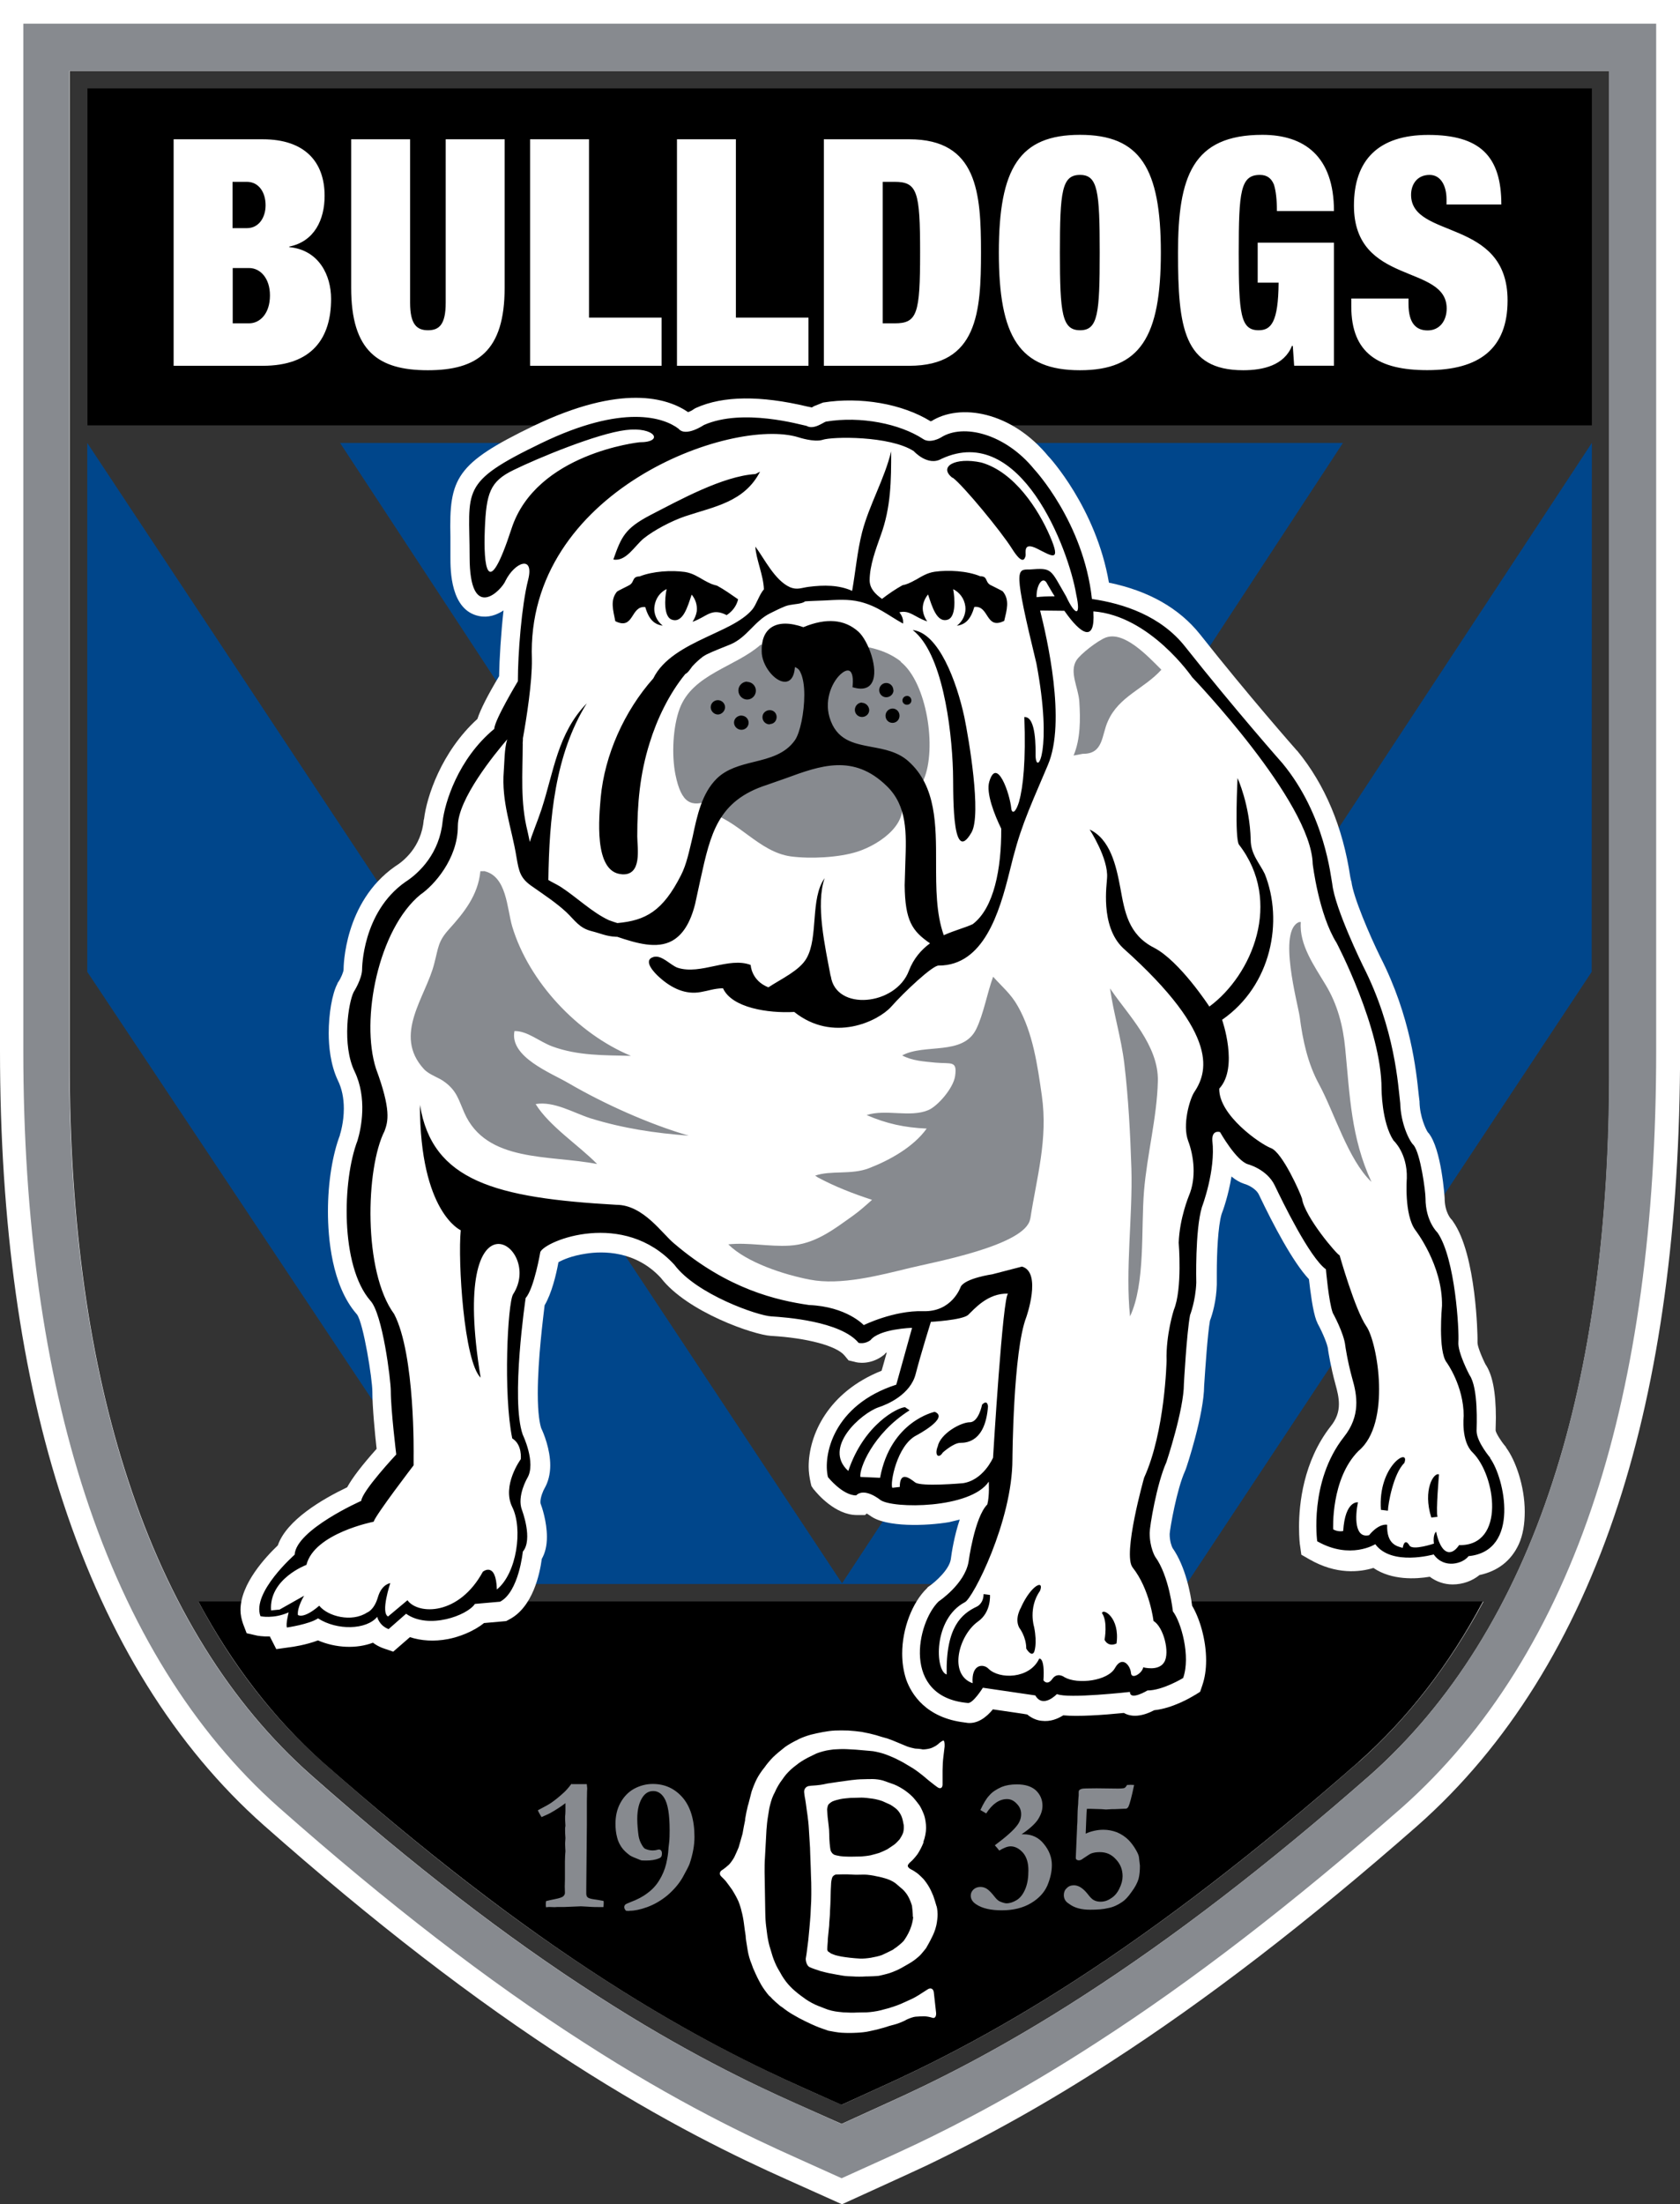 <svg xmlns="http://www.w3.org/2000/svg" width="19.672" height="25.796" viewBox="0 0 19.672 25.796"><rect x="0" y="0" width="19.672" height="25.796" fill="#333333" stroke="none"/><path d="M9.215 25.508c-.56-.25-1.43-.665-2.524-1.37-1.14-.733-2.32-1.643-3.606-2.78-1.033-.916-1.822-2.185-2.344-3.77C.246 16.09 0 14.31 0 12.3V0h19.673v12.3c0 2.045-.244 3.83-.725 5.306-.512 1.568-1.3 2.832-2.345 3.756-1.294 1.136-2.475 2.044-3.607 2.775-.714.463-1.42.858-2.154 1.21-.11.053-.983.45-.983.45l-.646-.29zM18.842.83H.816v11.615c0 1.856.23 3.5.686 4.882.475 1.45 1.195 2.61 2.14 3.446 1.194 1.056 2.288 1.9 3.347 2.58 1.016.655 1.816 1.036 2.332 1.266l.533.237h.002l.533-.243c.507-.228 1.295-.608 2.306-1.263 1.053-.68 2.145-1.52 3.346-2.573.954-.846 1.674-2 2.14-3.435.446-1.36.67-3.01.663-4.898V.83h-.003zm-2.936 19.794c-1.194 1.047-2.28 1.883-3.32 2.556-1 .646-1.78 1.022-2.28 1.248l-.45.205-.452-.2c-.507-.23-1.3-.605-2.306-1.252-1.05-.672-2.135-1.51-3.32-2.56-.57-.505-1.06-1.133-1.455-1.877H17.37c-.397.74-.886 1.37-1.464 1.882z" fill="#fff"/><path d="M.273.276V12.3c0 1.98.244 3.73.726 5.2.505 1.538 1.267 2.765 2.263 3.65 1.276 1.127 2.445 2.03 3.576 2.755 1.085.7 1.94 1.104 2.49 1.35l.526.237v-.635h-.002l-.533-.24c-.515-.228-1.315-.61-2.333-1.265-1.06-.68-2.152-1.524-3.348-2.58-.944-.837-1.665-1.996-2.14-3.446-.455-1.383-.686-3.025-.686-4.882V.83H18.84v11.615c.01 1.89-.216 3.537-.66 4.898-.468 1.435-1.188 2.59-2.14 3.435-1.203 1.053-2.295 1.895-3.348 2.574-1.01.654-1.8 1.035-2.305 1.263l-.533.243v.635l.53-.24c.1-.045.212-.098.335-.155.525-.25 1.246-.625 2.122-1.193 1.123-.724 2.29-1.625 3.574-2.75 1.008-.894 1.77-2.115 2.265-3.635.473-1.45.713-3.207.713-5.22V.277H.273z" fill="#878A8F"/><path d="M1.024 1.035H18.64v3.943H1.024z"/><path fill="#00468B" d="M9.855 24.633l.002-.003-.004-.003zm8.785-19.45L9.86 18.53 1.022 5.184v6.19l4.772 7.164h8.1l4.744-7.164z"/><path d="M2.322 18.742c.398.743.885 1.372 1.455 1.88 1.188 1.047 2.27 1.885 3.322 2.56 1.004.646 1.795 1.022 2.302 1.25l.438.195.01.003.006.003.45-.205c.5-.226 1.28-.602 2.28-1.248 1.04-.673 2.126-1.51 3.32-2.556.578-.512 1.066-1.14 1.46-1.882H2.323z"/><path d="M11.043 20.37c.014-.004.02.027.018.07l-.014.117c-.006.044-.01.115-.01.16v.167c0 .043-.028.057-.063.03l-.03-.022c-.035-.027-.09-.07-.123-.1l-.034-.027c-.033-.027-.093-.07-.13-.09l-.084-.05c-.04-.022-.104-.054-.145-.07l-.05-.02c-.04-.016-.11-.033-.153-.04l-.04-.004-.16-.014-.106-.006c-.044-.003-.115 0-.158.003l-.05.007c-.042.005-.11.024-.15.04l-.07.034c-.04.018-.102.054-.138.08l-.062.048c-.034.027-.085.078-.11.114l-.024.034c-.028.035-.065.098-.082.14l-.02.04c-.02.042-.038.11-.047.153l-.015.093c-.008.043-.015.114-.018.158l-.018.33c-.004.045-.004.116-.004.163l.008.475c0 .044.004.115.01.16l.014.108c.006.042.02.113.035.155l.027.09c.013.04.04.106.063.145l.028.048c.02.04.06.098.09.132l.023.025c.03.033.086.08.12.105l.066.048c.036.025.1.06.14.075l.085.033c.04.018.11.034.155.038l.056.006c.046.002.117.006.16.002l.117-.002c.043-.002.115-.012.158-.023l.102-.027c.043-.013.11-.036.15-.054l.088-.04c.04-.016.1-.05.138-.076l.075-.048c.036-.025.07-.01.074.037l.026.233c.005.044-.014.072-.042.062-.028-.01-.074-.018-.1-.018-.026 0-.07.003-.1.005-.028.003-.073.02-.103.034-.028.018-.085.04-.122.052-.04.01-.11.03-.15.044l-.02.005c-.042.013-.11.028-.144.035-.04.01-.106.016-.15.018h-.004c-.045.003-.12.003-.16 0H9.86c-.044-.002-.114-.015-.16-.024-.042-.015-.11-.037-.15-.055l-.05-.022c-.04-.018-.104-.05-.142-.07l-.06-.034c-.038-.02-.1-.062-.134-.09l-.03-.02c-.032-.028-.087-.074-.114-.107l-.015-.012c-.028-.032-.07-.09-.092-.128l-.027-.05c-.02-.037-.05-.103-.068-.145l-.018-.05c-.018-.04-.037-.108-.044-.152l-.005-.03c-.006-.046-.02-.11-.02-.148-.007-.04-.015-.103-.02-.143-.005-.04-.017-.108-.03-.15v-.003c-.01-.04-.03-.102-.047-.132-.014-.03-.043-.08-.06-.107-.02-.027-.046-.065-.062-.085-.013-.02-.045-.052-.067-.073-.023-.022-.02-.052.004-.07.025-.015.066-.048.086-.067.02-.02.05-.063.064-.09.014-.03.037-.08.05-.112l.04-.14.006-.022c.008-.043.02-.115.03-.157v-.013c.007-.046.022-.117.033-.16l.003-.007c.01-.042.03-.112.04-.155.014-.042.04-.108.06-.146.02-.04.06-.1.09-.135.024-.036.07-.09.1-.12s.087-.078.12-.103l.025-.02c.037-.026.1-.062.14-.08l.018-.01c.04-.02.104-.042.142-.052s.1-.023.138-.03c.04-.008.1-.016.142-.018s.11-.002.154 0h.003c.043.002.115.01.158.016l.014.003c.046.008.112.023.153.035.04.013.098.03.13.038.03.01.083.03.116.045l.115.048c.032.012.074.022.096.026.02 0 .062.004.092.01.027 0 .07-.006.098-.016.025-.01.063-.03.08-.046.02-.02.046-.037.06-.042zm-.078 1.935c-.008-.03-.025-.084-.037-.118-.013-.033-.037-.085-.055-.113-.016-.028-.045-.067-.063-.087-.02-.02-.05-.05-.072-.066-.02-.015-.052-.035-.068-.042-.02-.01-.038-.025-.04-.04-.003-.012.013-.033.034-.05s.055-.056.08-.09c.023-.034.055-.095.07-.137v-.013c.018-.043.03-.112.03-.156v-.003c0-.045-.01-.11-.022-.144-.012-.035-.036-.088-.055-.117-.02-.028-.05-.066-.068-.086-.018-.022-.06-.058-.094-.083-.035-.026-.094-.06-.135-.076l-.13-.046c-.033-.01-.086-.017-.117-.017s-.086 0-.122.002c-.036 0-.096.005-.132.01l-.147.02-.134.02c-.03.007-.066.014-.084.016-.02.003-.068.008-.11.01l-.01.002c-.045 0-.075.038-.067.083l.006.045c.01.044.018.115.024.158l.008.055c.006.043.014.113.016.158l.004.066.01.16.002.066.006.16.003.1c.003.045.004.115.004.16v.06c0 .046-.002.117-.006.16l-.003.073c-.002.045-.01.115-.013.16l-.013.137-.02.158-.01.063c0 .045.02.09.048.1.03.015.087.032.124.045.037.01.096.025.13.03.036.008.093.017.126.023.033.006.092.01.127.01.037.003.103.003.146 0h.015c.045 0 .107-.004.138-.007.032-.007.09-.02.13-.033s.102-.04.137-.06c.034-.02.09-.05.12-.07.032-.02.072-.053.095-.075.02-.02.052-.06.072-.085.015-.026.046-.08.065-.12.02-.037.043-.094.05-.126.01-.03.017-.086.02-.123.003-.035-.002-.09-.01-.12zm-1.268-1.182c.008-.01.03-.03.05-.04.022-.01.064-.022.09-.027.026-.006.083-.012.124-.015.044 0 .103-.003.128-.003.03 0 .087.006.126.012.04.005.094.02.12.03l.093.042c.023.014.06.04.077.057.02.02.042.053.052.08.01.022.02.07.025.1.003.03 0 .07-.007.09-.008.024-.027.057-.04.076-.017.02-.046.05-.064.063-.02.015-.06.04-.08.054-.026.014-.067.032-.095.043-.025.008-.07.02-.102.028-.028.006-.08.012-.11.014l-.114.002s-.07 0-.09-.002c-.02-.002-.048-.004-.06-.008-.018-.003-.035-.006-.043-.01-.008 0-.024-.012-.032-.02-.007-.01-.018-.025-.02-.038-.003-.012-.007-.047-.01-.077-.003-.028-.005-.078-.005-.107 0-.03-.003-.076-.007-.102l-.012-.103-.006-.087c.003-.016.006-.04.014-.053zm.996 1.312c-.002.036-.016.097-.033.137l-.008.02c-.016.04-.05.096-.072.125-.025.026-.074.068-.114.093l-.01.008c-.04.02-.1.05-.128.062-.033.013-.094.026-.13.032-.037.006-.096.012-.126.01-.033-.002-.088-.006-.12-.01s-.08-.01-.1-.014c-.02-.003-.052-.012-.07-.016-.02-.006-.042-.017-.052-.02-.012-.01-.025-.018-.033-.023-.006-.006-.01-.018-.01-.026s.002-.054.006-.097v-.02l.016-.16c0-.045.01-.116.01-.16v-.01c.002-.044.007-.116.007-.16V22.2c0-.043.003-.106.005-.14 0-.035.008-.074.016-.092.008-.014.025-.027.042-.03l.082-.002c.03 0 .082 0 .115.003s.095 0 .134 0c.04 0 .106.01.146.02.038.006.1.023.13.034.035.012.078.036.097.053l.077.066c.022.02.05.055.064.082.016.026.035.076.045.11.005.036.01.093.01.13z" fill="#fff"/><path d="M11.703 21.66c-.02-.025-.04-.05-.054-.064.13-.097.22-.176.264-.237.03-.04.044-.083.044-.128 0-.048-.017-.088-.053-.123-.032-.035-.07-.053-.112-.053-.09 0-.172.056-.244.168l-.068-.04c.035-.075.068-.133.104-.17.033-.04.082-.072.145-.1.05-.02.107-.03.178-.03.098 0 .17.023.223.07.05.048.077.108.077.18 0 .057-.02.11-.055.164-.034.05-.1.11-.19.17h.023c.098 0 .178.037.238.113.062.075.094.158.094.247 0 .077-.018.156-.053.24-.035.08-.098.15-.19.205-.093.056-.208.085-.343.085-.13 0-.23-.023-.3-.07-.043-.028-.064-.062-.064-.102 0-.027.01-.05.03-.07s.05-.032.082-.032c.03 0 .053.008.076.022s.057.048.097.1c.02.025.04.042.06.05.033.014.06.02.073.02.04 0 .078-.013.12-.038.044-.027.077-.072.102-.133s.035-.132.035-.214c0-.088-.02-.156-.063-.207-.045-.05-.094-.075-.145-.075-.038 0-.084.02-.134.05zm1.497-.77l.04-.002.04.002c-.03.146-.054.23-.067.255-.008.014-.018.02-.025.022l-.14.006h-.03l-.068.004-.053-.004-.133-.004h-.037l-.004.043-.006.145-.004.103c.03-.015.064-.026.1-.034s.07-.012.107-.012c.055 0 .107.01.16.03.052.022.098.053.137.092.028.03.058.067.086.117.02.035.03.06.033.078l.012.103c0 .057-.004.108-.016.155-.014.046-.04.097-.083.154-.04.058-.077.096-.11.117-.05.035-.105.06-.16.07-.06.015-.13.02-.215.02-.098 0-.182-.02-.247-.07-.042-.025-.06-.06-.06-.102 0-.03.01-.06.034-.08.02-.023.05-.034.084-.034.053 0 .104.032.158.098.03.04.054.064.072.074.023.013.05.02.082.02.043 0 .084-.013.12-.038.042-.025.075-.063.1-.115.026-.052.038-.1.038-.145 0-.077-.025-.143-.08-.2-.05-.055-.11-.082-.186-.082-.037 0-.068.004-.097.014-.013.004-.04.02-.077.046l-.045.03c-.01.004-.02.006-.026.006-.013 0-.02-.003-.03-.01-.005-.005-.007-.012-.007-.02l.015-.35c0-.015 0-.028.002-.04s.002-.042.003-.092c0-.05.003-.086.004-.105.004-.032.005-.06.005-.078 0-.017.003-.03.003-.044l.002-.02v-.04c0-.02.01-.03.036-.038.012-.004.068-.006.173-.006l.25.003c.04 0 .07-.003.08-.008.01-.008.02-.02.03-.038zM6.694 20.88h.177l.005.05-.002.035-.002.117v.27l-.007.743v.063c0 .02.004.037.016.047.01.01.036.018.08.024.02.003.056.008.106.018.002.007.002.014.002.02 0 .008 0 .025-.003.052H7.02c-.032 0-.08 0-.142-.005l-.076-.004-.195.008h-.083l-.03.002-.057-.002c-.005 0-.02 0-.044.003-.002-.015-.002-.027-.002-.036 0-.008 0-.02.003-.036.03-.008.064-.015.103-.023.053-.01.086-.022.098-.033s.02-.024.02-.04l-.002-.077.002-.082v-.21l.002-.064c0-.02.004-.04.004-.055 0-.01-.003-.04-.004-.09l.004-.063c-.004-.048-.004-.076-.004-.085v-.032l.004-.028-.004-.074v-.035c.002-.016.004-.037.004-.063v-.092c-.053.04-.11.078-.18.117-.007.004-.04.02-.1.046-.02-.034-.037-.062-.043-.08.077-.04.132-.07.16-.09.043-.03.093-.07.147-.12.024-.022.053-.055.087-.1zm.634 1.48c-.012-.014-.018-.027-.018-.04s.004-.022.012-.03c.004-.005.025-.015.063-.03.076-.028.143-.063.197-.105.055-.04.102-.09.138-.15.037-.06.063-.122.08-.19.016-.07.024-.123.026-.162 0-.013.004-.046.01-.096.004-.037.005-.083.005-.136 0-.185-.02-.312-.065-.382-.033-.052-.076-.078-.127-.078-.047 0-.087.02-.12.065-.044.062-.067.148-.067.26 0 .07.007.136.015.197.006.04.02.077.04.11.012.02.024.037.036.043.03.014.06.02.09.02.016 0 .036-.002.056-.008l.016-.003c.01 0 .02.004.026.012.008.01.01.02.01.037 0 .028-.01.046-.033.054-.046.02-.098.026-.15.026-.036 0-.058 0-.065-.004-.07-.027-.112-.045-.13-.058-.04-.03-.074-.062-.096-.095-.02-.03-.04-.067-.05-.11-.015-.054-.02-.107-.02-.164 0-.087.017-.168.057-.242s.095-.13.16-.166c.07-.038.144-.057.22-.057.14 0 .257.053.35.16.09.105.138.26.138.46 0 .1-.02.205-.058.317-.01.026-.038.08-.08.156-.044.077-.105.147-.178.21-.075.062-.153.107-.237.138-.082.03-.15.043-.203.043-.01.003-.024.003-.044 0z" fill="#878A8F"/><path fill="#00468B" d="M15.727 5.184H3.982l5.877 8.95 5.866-8.95"/><path d="M11.318 20.155l-.016-.002.016.002zm6.314-3.222l-.004-.006-.005-.005c-.05-.06-.104-.147-.11-.18v-.017l.003-.13c0-.307-.04-.508-.123-.63l.01.02c-.062-.122-.102-.233-.102-.27v-.05c0-.01-.01-.978-.287-1.37l-.008-.012-.01-.012c-.004-.002-.08-.082-.08-.25 0-.002-.036-.577-.19-.763l-.004-.003s0-.002-.003-.004c-.022-.032-.092-.177-.097-.35v-.01l-.01-.083c-.028-.27-.092-.91-.45-1.61-.12-.244-.318-.702-.338-.884l-.003-.005-.01-.047c-.087-.582-.296-1.08-.62-1.474l-.005-.004c-.022-.025-.565-.64-1.134-1.36-.245-.307-.604-.51-1.067-.605-.15-.876-.703-1.475-.71-1.48l.008.01c-.437-.537-1.045-.634-1.382-.417l.007-.006c-.004 0-.008.003-.01.005-.333-.206-.823-.29-1.26-.22l-.01.004-.1.04c-.006.005-.013.01-.024.014l-.004-.002-.05-.01c-.546-.13-.983-.125-1.296.015l-.015.007-.016.01c-.02.015-.045.027-.066.034-.24-.164-.774-.337-1.815.164-.905.438-.984.61-.968 1.293v.24c0 .152 0 .623.336.69.107.022.204-.012.286-.066-.03.27-.048.564-.052.77-.132.22-.217.387-.254.5-.422.384-.594.912-.625 1.172l-.003.008c-.028.32-.24.486-.33.542l-.005.003-.004.003c-.594.418-.6 1.173-.6 1.205 0 .025-.03.1-.063.147l-.006.008-.003.01c-.063.12-.102.355-.102.58 0 .15.02.368.107.552.047.095.07.206.07.33 0 .16-.04.29-.048.314l.005-.01c-.09.233-.143.562-.143.9 0 .304.044.863.333 1.197l.007.008c.076.104.18.756.18.903 0 .176.03.495.05.67-.17.19-.285.34-.345.45-.293.14-.71.384-.812.68-.142.136-.437.45-.437.756 0 .057.012.11.03.162l.042.11.114.026c.01.003.07.014.16.012v.005l.073.143.158-.022c.036-.004.19-.027.33-.08.21.09.452.1.644.027.03.023.066.043.107.06l.13.045.196-.17c.133.043.283.053.443.023.13-.024.304-.09.424-.188l.26-.023.037-.02c.275-.143.357-.534.38-.708.04-.07.06-.156.06-.257 0-.18-.06-.355-.074-.39 0 0-.002-.006-.002-.02 0-.056.033-.134.05-.162.04-.07.065-.162.065-.265 0-.19-.077-.376-.106-.436-.016-.05-.04-.163-.04-.408 0-.4.064-.89.08-1.03.083-.14.136-.36.162-.504.05-.028.157-.076.32-.1.2-.032.583-.036.878.282.31.403 1.096.67 1.29.68.423.024.77.117.862.23l.047.057.072.017c.027.01.18.04.33-.072l.018-.014.017-.02.01-.003c-.03.106-.043.157-.06.213-.628.25-.854.753-.854 1.123 0 .065.01.127.022.183l.01.043.027.04.003.002c.04.05.25.298.503.298h.095l.02-.018c.013.007.024.016.034.022l.005.003c.184.14.666.12.926.076l.124-.03c-.063.187-.094.38-.105.467-.02.12-.18.263-.255.314l-.014.01-.01.013c-.173.166-.29.475-.29.764 0 .108.016.21.047.304.06.168.23.45.688.503h-.003l.014.002c.134.024.244-.068.316-.156.134.02.383.055.402.06.06.05.123.07.168.074.104.013.188-.023.254-.064.177.016.46-.003.71-.028.092.053.214.042.356-.032.213-.022.427-.148.47-.175l.007-.003.06-.038.025-.074c.03-.087.045-.185.045-.293 0-.247-.078-.496-.164-.64-.017-.134-.075-.456-.23-.677-.008-.016-.033-.075-.033-.163.005-.072.084-.525.18-.736l.004-.01.004-.01c.01-.023.214-.64.216-.98.014-.21.04-.6.068-.76.03-.077.075-.236.08-.422v-.135c0-.234.014-.546.056-.69.016-.04.08-.218.116-.44.048.04.1.07.15.086.038.01.138.053.173.13.167.35.395.784.584.986.017.144.044.37.088.487l.007.013.005.015c.067.123.117.25.124.305v.007c.003.02.03.197.087.405.02.073.04.15.04.23 0 .094-.03.177-.097.26-.322.412-.37.914-.37 1.176 0 .133.01.214.012.218l.015.108.096.055c.314.18.585.15.748.1.216.147.5.13.66.103.077.058.17.09.267.09.117 0 .23-.04.315-.11.212-.045.37-.165.46-.36.05-.11.07-.24.07-.382 0-.302-.11-.602-.215-.745zm-6.33 3.22l.017.002c-.01 0-.014 0-.018-.002z" fill="#fff"/><path d="M10.55 7.743c-.378-.298-.952-.16-1.405-.252l-.24.056c-.296.26-.794.342-.946.745-.08.213-.096.544-.05.773.07.346.19.38.394.306-.008.02-.016.034-.027.047v.087c.364.084.604.465.985.518.23.03.563.014.78-.056.27-.087.65-.354.485-.664.12.018.22-.022.29-.178.157-.366.037-1.138-.27-1.38z" fill="#878A8F"/><path d="M8.75 7.977c-.057 0-.104.047-.104.104s.047.106.103.106c.056 0 .102-.047.102-.104s-.046-.103-.104-.103zm-.344.217c-.045 0-.084.036-.084.083 0 .046.04.085.084.085s.084-.04.084-.085c0-.047-.04-.083-.084-.083zm.276.18c-.047 0-.087.036-.087.082 0 .047.04.085.087.085.046 0 .084-.036.084-.083 0-.046-.038-.083-.084-.083zm.332.1c.046 0 .08-.036.08-.083 0-.044-.034-.08-.08-.08-.048 0-.086.036-.086.082 0 .048.038.085.086.085zm1.44-.182c-.048 0-.085.038-.085.084 0 .047.035.084.082.084.046 0 .082-.037.082-.084 0-.046-.036-.084-.082-.084zm-.36-.07c-.047 0-.084.04-.084.086s.037.083.084.083c.045 0 .084-.035.084-.08s-.04-.086-.084-.086zm.367-.143c0-.048-.037-.086-.084-.086-.045 0-.082.038-.082.084s.037.083.082.083c.047 0 .086-.037.086-.083zm.158.066c-.027 0-.052.023-.052.053 0 .027.024.05.052.05.03 0 .053-.022.053-.05 0-.03-.023-.054-.052-.054zm.07-.77c.34.264.454 1.12.47 1.65.008.155-.028 1.144.217.717.12-.21-.033-1.103-.084-1.35-.09-.417-.3-.982-.602-1.018zM16.17 17.67l.082.01c0-.07.063-.435.192-.558.072-.192-.313.03-.274.55zm.59.09l.072-.008c-.02-.062.018-.496.018-.496-.06-.03-.193.18-.09.505zm-3.826 1.432c.05.092.14.042.14.042.042-.306-.162-.417-.17-.355.07.1.03.31.03.31zm4.52-2.126s-.164-.19-.164-.32c0-.05.024-.5-.083-.654 0 0-.14-.263-.13-.387.01-.122-.034-.976-.245-1.28 0 0-.14-.13-.14-.402 0-.08-.058-.523-.14-.622-.05-.047-.15-.252-.156-.49-.025-.205-.06-.87-.436-1.607 0 0-.33-.672-.36-.96-.017-.073-.082-.804-.582-1.41 0 0-.556-.628-1.142-1.368-.283-.357-.717-.502-1.09-.556-.098-.9-.676-1.518-.676-1.518-.338-.415-.83-.54-1.092-.372 0 0-.126.076-.21.017-.272-.178-.73-.27-1.136-.203-.03.007-.143.1-.228.05-.06-.01-.745-.212-1.202-.01 0 0-.213.145-.297.043-.168-.128-.643-.297-1.608.17-.966.466-.838.542-.838 1.33 0 .787.38.382.42.28.11-.22.34-.306.265-.01-.076.297-.12.864-.12 1.186 0 0-.276.458-.276.557-.428.354-.58.87-.605 1.082-.036.37-.268.602-.437.71-.506.355-.506 1.02-.506 1.02 0 .114-.098.267-.098.267-.063.123-.14.62.01.93.15.312.078.666.034.81-.177.46-.204 1.463.15 1.872.144.15.24.933.24 1.057 0 .222.064.744.064.744s-.4.427-.41.543c0 0-.762.337-.78.63 0 0-.505.443-.4.72 0 0 .153.034.33-.045 0 0-.036.14-.02.177 0 0 .26-.037.364-.107.223.144.568.135.693-.018 0 0 .02.1.133.144l.205-.18c.264.188.717.02.806-.115l.295-.026c.22-.116.266-.586.266-.586.122-.143-.01-.487-.01-.487-.062-.163.063-.375.063-.375.105-.178-.054-.507-.054-.507-.143-.407.034-1.598.034-1.598.1-.115.172-.54.172-.54.062-.135.975-.498 1.57.15.258.346.976.596 1.135.604.16.01.81.055 1.022.31 0 0 .07.02.14-.033.107-.133.486-.143.486-.143l-.185.665c-.745.24-.86.834-.8 1.082 0 0 .17.214.33.214.1-.098.283.053.283.053.144.105 1.058.105 1.27-.214 0 0 .01.168-.017.267-.15.15-.22.673-.22.673-.046.26-.35.462-.35.462-.257.25-.435 1.118.338 1.188.06.015.18-.178.18-.178l.614.09c.09.157.253-.016.253-.016.126.057.855-.025.855-.025 0 .107.205-.017.205-.017.18 0 .418-.146.418-.146.09-.255-.024-.656-.12-.78 0 0-.044-.417-.208-.64 0 0-.064-.105-.064-.278 0-.074.082-.574.196-.828 0 0 .205-.614.205-.918 0 0 .032-.59.072-.803 0 0 .065-.166.073-.38 0 0-.016-.613.066-.884 0 0 .163-.426.122-.778-.008-.132.09-.1.09-.1s.19.337.328.377c0 0 .22.057.312.246.09.188.408.844.6.983 0 0 .032.378.08.51 0 0 .132.237.147.387 0 0 .024.172.08.376.06.205.1.443-.097.69-.41.522-.312 1.22-.312 1.22.387.22.68.034.68.034.19.26.684.12.684.12.123.174.344.107.408.02.61-.06.422-.92.25-1.15zM5.99 6.186c-.287.88-.33.432-.313.008.017-.424.06-.56.338-.694.28-.137.975-.426 1.313-.467.34-.043.457.143.16.143 0 0-1.21.127-1.498 1.01zm.13 2.517l.003-.043v-.02c.042-.232.11-.663.105-.926-.072-1.97 2.34-2.838 3.122-2.596 0 0 .18.06.28.03.112-.04.79-.05 1.07.132 0 0 .163.182.324.09.927-.432 1.49 1.058 1.578 1.587.06.273-.016.243-.118.023-.19-.326-.158-.335-.43-.315-.15 0-.19-.02.082 1.1.193 1.022 0 1.324-.01 1.082 0-.08.01-.466-.132-.455.02.51-.015.827-.06.983v.004c-.037.122-.078.152-.092.09v-.003c-.016-.178-.17-.617-.258-.318-.04.132.06.387.14.55v.007c.002.456-.083.92-.333 1.11-.076.038-.205.07-.34.13-.09-.252-.09-.553-.09-.844 0-.442.004-.898-.322-1.19-.125-.113-.283-.142-.436-.17-.21-.04-.41-.078-.49-.347-.065-.22.043-.435.143-.514.036-.03.07-.04.092-.028.015.008.048.04.036.174l-.002.017.02.005c.127.034.186-.014.21-.063.08-.15-.045-.487-.16-.592-.164-.146-.375-.164-.645-.053-.16-.056-.29-.056-.378.005-.075.052-.114.147-.11.28 0 .16.15.354.272.354.04 0 .107-.024.117-.172.026.01.048.025.063.058.032.063.047.16.047.268 0 .207-.05.445-.11.53-.114.163-.3.21-.48.254-.156.038-.318.08-.435.195-.175.173-.23.432-.283.683-.04.164-.07.32-.136.448-.213.42-.413.53-.745.56-.03-.01-.064-.02-.1-.034-.197-.092-.376-.268-.564-.39-.048-.03-.1-.053-.144-.08.01-.714.075-1.466.45-2.068-.342.353-.384.792-.53 1.24-.05.15-.104.274-.137.382l-.027-.125c-.086-.34-.057-.675-.056-1.028zm6.228-1.724c-.09 0-.16.003-.21.01-.006-.14.075-.264.126-.153.03.05.055.096.084.14zm-1.082 10.38s-.48.043-.55-.01c-.07-.054-.18-.135-.18.053l-.087.01c-.03-.045.052-.498.283-.614 0 0 .39-.205.213-.275 0 0-.516.106-.64.772l-.23-.01c-.018-.09.142-.506.576-.78l-.053-.036c-.08 0-.48.196-.665.746-.304-.274.15-.674.354-.745.106-.034.374-.15.435-.39.062-.24.178-.61.178-.61s.363-.02.435-.08c.07-.065.23-.26.47-.25-.062 0-.177 1.92-.177 1.92s-.116.272-.366.3zm5.82.723c-.098.146-.215.105-.27-.157-.042.042-.025.14-.025.14s-.245.083-.286.024c-.032-.057-.065-.057-.08.026-.066-.018-.19-.04-.182-.27 0 0-.09-.025-.212.122-.172.04-.164-.222-.13-.385 0 0-.15-.025-.173.336-.067.013-.117-.02-.117-.02s-.03-.59.296-.917c.387-.32.224-1.27.092-1.46-.132-.19-.313-.83-.313-.83-.024 0-.41-.45-.44-.664-.02-.066-.23-.54-.363-.59-.13-.05-.614-.387-.606-.697.23-.247.033-.805.033-.805.58-.402.72-1.157.5-1.707-.058-.122-.165-.23-.165-.4-.01-.41-.154-.722-.154-.722s-.035.696.016.778c.517.666.155 1.527-.346 1.896 0 0-.346-.532-.647-.688-.305-.155-.345-.427-.395-.698-.05-.27-.12-.573-.36-.686 0 0 .222.34.204.568 0 .06-.086.56.188.82 1.158 1.034.98 1.466.828 1.694-.05.084-.135.372-.067.56.07.185.097.438.01.643 0 0-.11.263-.12.55 0 0 .045.542-.057.787 0 0-.094.29-.085.594 0 0-.017.83-.263 1.37 0 0-.254.897-.135 1.05.202.254.245.627.245.627.117.067.195.372.125.482-.066.11-.246.06-.246.06-.008.066-.136.15-.143.066-.006-.083-.1-.21-.186-.06-.082.154-.44.197-.592.11 0 0-.083-.065-.143.02-.06.084-.104.016-.104.016.018-.278-.05-.253-.05-.253-.11.237-.466.245-.594.117-.058-.06-.202-.058-.185.17-.287-.102-.162-.56.06-.72.16-.11.143-.313.143-.313l-.075-.01c0 .11-.076.145-.076.145-.18.085-.367.237-.356.796-.137-.04-.16-.65.213-.846.092-.042.557-.947.557-1.675 0 0 .008-1.263.162-1.66 0 0 .186-.526-.05-.593l-.347.09s-.315.045-.37.145c0 0-.1.3-.443.287-.342-.01-.693.163-.693.163s-.2-.217-.64-.235c-.37-.054-.948-.18-1.58-.72-.137-.11-.36-.453-.677-.453-1.416-.08-2.156-.278-2.3-1.17 0 1.26.478 1.468.478 1.468-.035.362.037 1.535.233 1.725-.378-2.3.75-1.543.38-.976-.064.107-.117 1.164-.01 1.687.12.072.1.243.1.243s-.225.307-.1.56c.126.252.055.775-.18.965-.01-.334-.164-.208-.164-.208-.28.515-.758.506-.883.334l-.227.19c-.09-.045.026-.39.026-.39s-.1.01-.145.164-.127.18-.127.18c-.18.118-.46.045-.56-.08-.188.162-.25.108-.25.108-.01-.09.073-.225.073-.225l-.287.162-.1.01c-.027-.37.414-.533.414-.533.092-.37.787-.505.787-.505.025-.082.468-.66.468-.66v-.106s.02-1.19-.228-1.665c-.365-.495-.334-1.707-.112-2.142.04-.11.08-.242-.1-.728-.185-.575.028-1.637.522-2.04.152-.103.436-.415.436-.8 0-.317.432-.845.578-1.015-.034.108-.032.274-.04.368-.03.364.092.664.148 1.007.03.178.046.254.193.352.13.092.27.183.39.294.107.102.153.188.3.224.103.026.17.06.28.065h.016c.23.078.465.145.643.048.126-.07.214-.21.27-.43l.063-.29c.118-.534.202-.92.777-1.105l.22-.077c.408-.15.795-.29 1.184.09.243.235.23.554.218.894l-.008.267c.005.417.088.536.297.68-.1.073-.192.176-.247.32-.153.41-.857.478-.915.063h-.002c-.063-.337-.178-.837-.07-1.146-.172.24-.07.69-.212.938-.082.144-.295.24-.447.34-.202-.08-.207-.262-.207-.262-.258-.098-.584.12-.855.033-.085-.03-.187-.155-.284-.126-.13.04.013.188.073.24.136.122.3.204.482.17.094-.016.15-.04.25-.044h.01c.103.228.525.294.834.277.455.363.98.11 1.134-.06.15-.17.49-.49.558-.483.525 0 .71-.617.83-1.102.117-.482.187-.635.447-1.243.22-.51-.013-1.502-.09-1.81l.284.003c.206.296.36.36.34.02v-.013c.663.05 1.156.77 1.156.77s1.396 1.457 1.412 2.186c0 0 .07.59.28.924 0 0 .526 1 .526 1.706 0 0 0 .393.14.606 0 0 .164.147.156.442 0 0-.033.426.1.607 0 0 .32.41.312.885 0 0-.05.535.056.666 0 0 .198.272.198.625 0 0-.033.295.105.427.272.27.387 1.09-.154 1.084zM11.156 5.59c.126.095.566.628.693.83s.15.12.16.086c.007-.035-.035-.17.135-.085s.287.17.152-.143c-.135-.314-.416-.754-.805-.865-.31-.067-.507.05-.337.18zm.803 13.217s-.084.13-.024.243c0 0 .082.103.082.244 0 0 .06.103.092.04 0 0 .04-.09 0-.293 0 0-.072-.222.07-.425.05-.132-.102-.07-.223.194zM7.555 7.102c.043.15.108.207.205.22-.067-.052-.11-.137-.096-.23.013-.09.067-.162.142-.198-.025.113-.034.323.058.357.133.05.188-.153.235-.292.044.052.067.12.06.194-.008.048-.026.088-.05.124.17-.058.22-.17.4-.078.07-.046.116-.11.134-.185-.077-.053-.163-.115-.247-.16-.02-.005-.04-.01-.066-.02-.03-.013-.06-.028-.086-.043-.07-.04-.134-.083-.224-.097-.155-.022-.375-.01-.53.052-.092.002-.058.063-.117.1-.008.007-.14.068-.15.08-.08.1-.043.216-.018.344.223.11.176-.185.352-.165zm-.018-.8c.12-.097.327-.206.487-.26.342-.114.692-.166.876-.522l-.054.028c-.383.024-.89.305-1.23.48-.298.156-.34.253-.434.52.148.028.25-.16.355-.246zm3.962 10.14s-.04.203-.143.203c-.104 0-.345.132-.376.284-.04.1.01.15.06.07 0 0 .125-.113.205-.113.082 0 .293-.02.324-.426-.01-.09-.07-.02-.07-.02zm-4.22-6.21c.246.02.183-.313.183-.444 0-.378.03-.73.146-1.096.083-.27.225-.57.416-.803.033-.017.057-.056.082-.09.04-.044.084-.084.13-.118l.034-.02c.093-.046.19-.08.285-.12.193-.083.28-.272.46-.362.06-.03.12-.06.183-.085.064-.023.133-.02.193-.038.018-.006.03-.012.035-.018.08-.006.152-.007.218-.01.148-.007.285-.02.428.015.21.054.32.154.502.255.006-.052-.013-.094-.043-.132.122-.03.182.06.326.106-.025-.036-.043-.076-.05-.123-.01-.07.017-.14.06-.192.047.14.103.34.234.294.092-.033.082-.243.06-.356.073.036.13.108.142.198.012.093-.03.178-.098.23.097-.014.16-.07.204-.22.176-.02.13.273.35.163.03-.128.066-.243-.016-.344-.01-.01-.14-.072-.15-.078-.06-.038-.025-.1-.115-.1-.153-.064-.376-.075-.532-.053-.09.013-.154.055-.223.095h-.002c-.027.016-.055.03-.086.043-.024.01-.046.016-.067.02-.082.045-.17.106-.24.16-.08-.057-.145-.122-.145-.22.002-.174.07-.354.13-.524.12-.328.123-.644.122-.983-.076.32-.256.624-.34.946-.057.222-.078.47-.117.687-.154-.07-.33-.07-.51-.047-.088.012-.133.038-.216.005-.18-.08-.3-.333-.407-.476.006.143.095.335.1.5-.055.062-.087.177-.136.236-.124.147-.366.24-.543.326-.24.113-.504.25-.616.48-.34.383-.57.897-.616 1.395-.017.21-.088.872.244.897z"/><path d="M12.572 8.84c.08-.192.08-.42.066-.633-.012-.162-.12-.343-.033-.48.048-.074.248-.23.344-.266.213-.077.484.21.65.377-.202.224-.496.31-.625.6-.077.165-.05.387-.295.384l-.108.02zm2.643 1.95c-.258.094-.018.955.004 1.11.036.28.095.547.225.787.182.335.342.886.615 1.145-.24-.518-.253-1.012-.307-1.56-.025-.267-.092-.52-.23-.747-.127-.214-.312-.467-.29-.734h-.018zm-9.55-.596c.27.056.27.436.333.65.195.647.766 1.254 1.39 1.513-.312-.008-.62 0-.92-.11-.152-.056-.294-.184-.444-.18-.06.304.43.49.634.61.417.243.945.48 1.407.614-.396-.03-.764-.084-1.15-.203-.2-.064-.426-.203-.643-.167.16.26.51.486.72.702-.558-.11-1.298-.012-1.556-.602-.066-.15-.086-.25-.223-.354-.076-.06-.18-.083-.248-.154-.37-.402.023-.846.12-1.237.05-.19.043-.256.17-.398.177-.196.343-.4.37-.682h.04zm7.333 1.373c.04.29.13.574.167.88.048.403.07.818.083 1.227.016.563-.072 1.18-.016 1.732.182-.388.127-1.02.164-1.468.035-.425.152-.862.162-1.286.01-.415-.346-.772-.543-1.06l-.017-.025zm-.933 2.693c.073-.478.208-.924.134-1.44-.05-.35-.104-.733-.28-1.043-.08-.144-.183-.227-.29-.346-.07.19-.112.44-.2.617-.156.31-.605.162-.865.304.122.064.253.07.388.084.188.017.258-.027.232.156-.02.144-.205.354-.314.4-.213.09-.5-.015-.722.058.23.1.445.147.703.158-.154.215-.432.37-.676.464-.207.08-.448.022-.63.087.02.014.036.023.036.023.19.102.408.188.63.26-.07.063-.143.128-.218.182-.238.17-.453.338-.75.354-.238.014-.482-.04-.715-.015.214.213.656.356.956.413.358.07.814-.05 1.167-.136.262-.065 1.36-.262 1.412-.575z" fill="#878A8F"/><path d="M2.032 1.63h1.044c.494 0 .725.265.725.662 0 .28-.12.534-.414.594v.006c.35.034.49.332.49.606 0 .46-.223.783-.8.783H2.033V1.63zm.69 1.04h.17c.14 0 .218-.126.218-.268 0-.148-.077-.274-.22-.274h-.167v.542zm0 1.114h.194c.127 0 .245-.112.245-.327 0-.204-.116-.32-.243-.32h-.193v.647zm2.08-2.154v1.913c0 .256.08.322.21.322s.207-.066.207-.322V1.63h.69v1.738c0 .742-.32.965-.9.965-.58 0-.897-.223-.897-.965V1.63h.69zm1.405 0h.69v2.087h.85v.564h-1.54V1.63zm1.72 0h.69v2.087h.85v.564h-1.54V1.63zm1.72 0h1c.8 0 .84.63.84 1.326 0 .694-.04 1.325-.84 1.325h-1V1.63zm.69 2.154h.14c.264 0 .297-.112.297-.828 0-.717-.033-.828-.3-.828h-.138v1.656zm2.31-2.206c.702 0 .946.387.946 1.378s-.244 1.377-.947 1.377c-.707 0-.95-.386-.95-1.377s.243-1.378.95-1.378zm0 2.287c.21 0 .23-.193.23-.91 0-.716-.022-.908-.23-.908-.214 0-.236.192-.236.91 0 .715.025.908.237.908zM14.73 2.84h.89v1.44h-.466l-.016-.232h-.01c-.09.227-.336.285-.57.285-.7 0-.764-.5-.764-1.377 0-.89.17-1.378.988-1.378.488 0 .838.248.838.892h-.668c0-.134-.012-.238-.035-.31-.03-.073-.08-.113-.164-.113-.227 0-.248.192-.248.91 0 .715.02.908.233.908.146 0 .23-.093.234-.557h-.245V2.84zm2.208-.445v-.063c0-.156-.066-.285-.198-.285-.148 0-.217.113-.217.233 0 .523 1.13.268 1.13 1.236 0 .564-.33.816-.94.816-.57 0-.89-.196-.89-.746v-.092h.67v.063c0 .228.09.31.224.31.14 0 .223-.112.223-.257 0-.524-1.086-.264-1.086-1.204 0-.533.287-.827.87-.827.603 0 .856.246.856.814h-.645z" fill="#fff"/></svg>